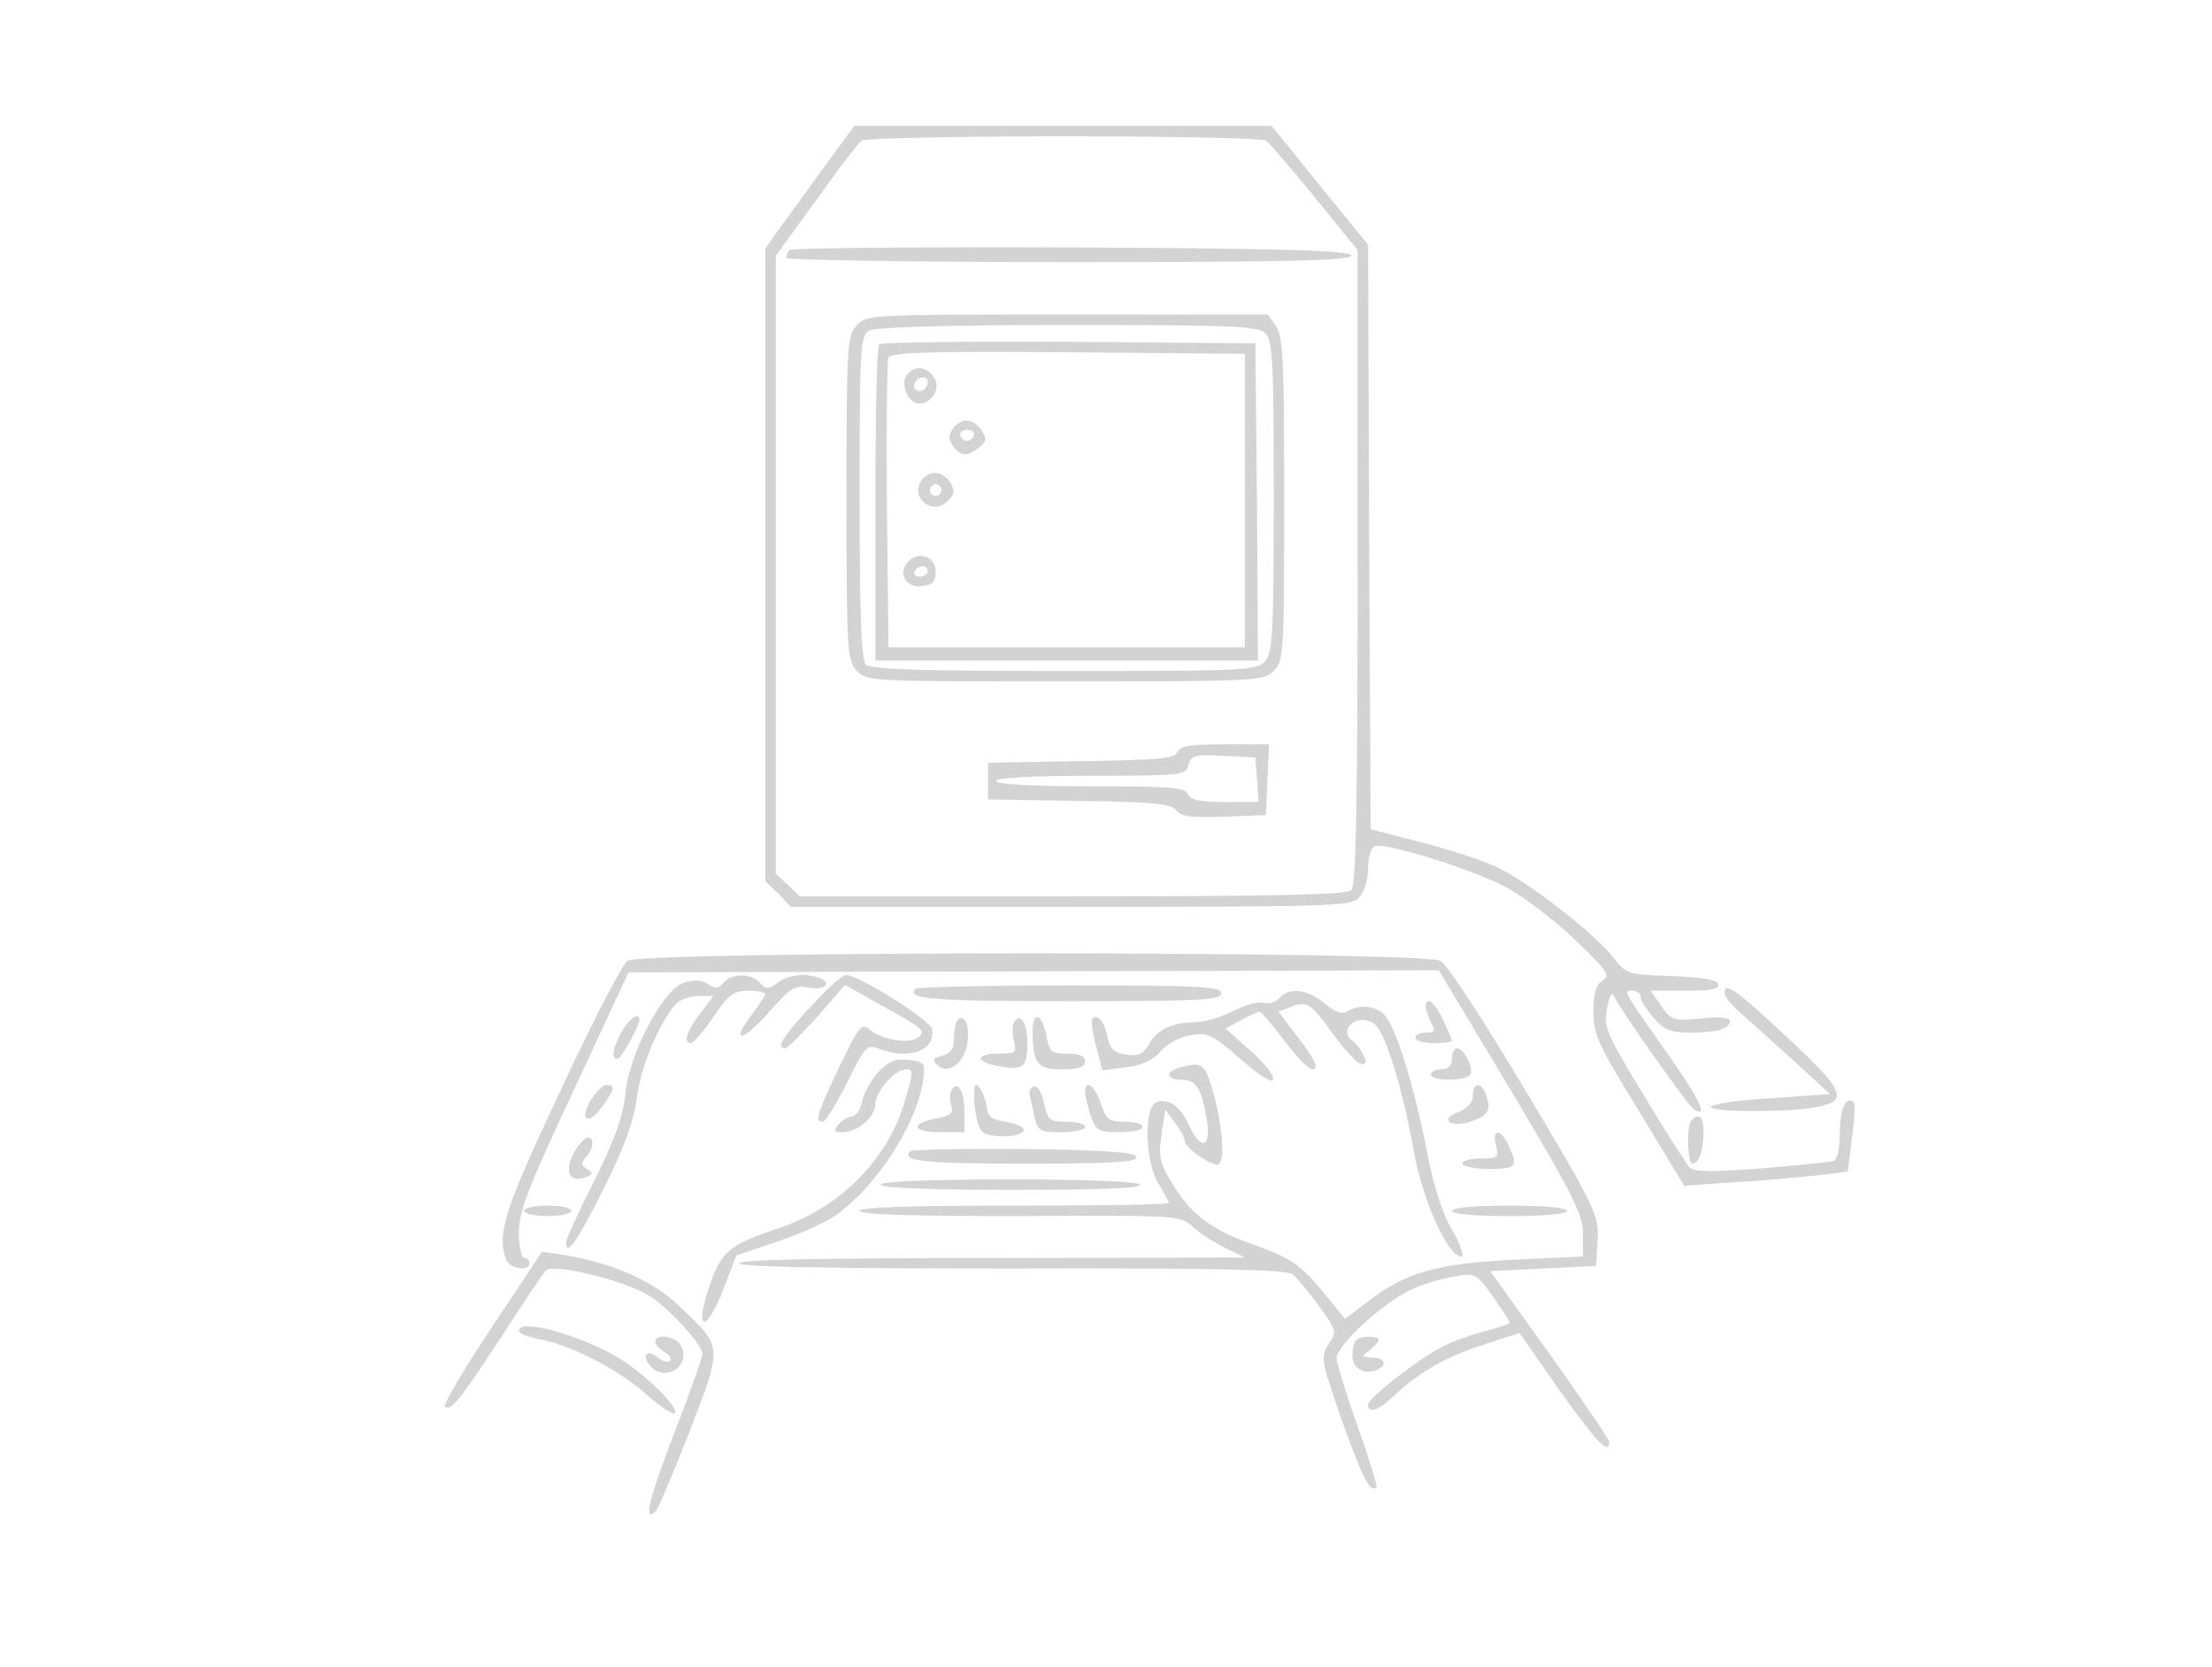<?xml version="1.0" standalone="no"?>
<!DOCTYPE svg PUBLIC "-//W3C//DTD SVG 20010904//EN"
 "http://www.w3.org/TR/2001/REC-SVG-20010904/DTD/svg10.dtd">
<svg version="1.0" xmlns="http://www.w3.org/2000/svg"
 width="422pt" height="318pt" viewBox="0 0 422 318"
 preserveAspectRatio="xMidYMid meet">

<g transform="translate(0,318) scale(0.1,-0.1)"
fill="#d3d3d3" stroke="none">
<path d="M1577 2868 c-29 -40 -67 -93 -85 -117 l-32 -45 0 -603 0 -604 25 -24
24 -25 534 0 c505 0 535 1 550 18 10 10 17 35 17 56 0 21 6 39 13 42 20 7 186
-44 251 -79 32 -17 91 -62 130 -99 62 -60 69 -69 54 -78 -13 -8 -18 -24 -18
-60 0 -44 9 -63 87 -190 l86 -142 101 7 c56 3 126 10 156 13 l55 7 8 63 c5 35
7 66 4 69 -15 14 -27 -13 -27 -58 0 -31 -5 -51 -12 -54 -7 -2 -69 -8 -138 -14
-94 -7 -128 -7 -137 2 -6 7 -46 69 -88 139 -71 117 -76 129 -69 164 4 24 9 33
13 24 9 -22 140 -208 152 -216 29 -18 14 15 -47 102 -90 128 -88 124 -69 124
8 0 15 -6 15 -12 0 -7 12 -25 25 -40 19 -23 33 -28 69 -28 51 0 76 7 76 22 0
7 -20 9 -55 5 -52 -5 -56 -4 -76 24 l-20 29 66 0 c49 0 66 3 63 13 -3 8 -33
13 -90 15 -83 3 -86 4 -109 34 -35 46 -166 148 -226 175 -28 13 -94 34 -145
47 l-93 24 -3 557 -2 558 -92 113 -92 114 -398 0 -398 0 -53 -72z m838 44 c6
-4 48 -53 93 -108 l82 -101 0 -605 c0 -456 -3 -607 -12 -616 -9 -9 -141 -12
-532 -12 l-520 0 -23 22 -23 21 0 590 0 589 77 106 c42 59 81 110 87 114 6 4
180 8 386 8 206 0 380 -4 385 -8z"/>
<path d="M1507 2703 c-4 -3 -7 -10 -7 -15 0 -4 243 -8 541 -8 428 0 540 3 537
13 -4 9 -121 13 -535 15 -291 1 -533 -1 -536 -5z"/>
<path d="M1634 2559 c-18 -20 -19 -40 -19 -329 0 -289 1 -309 19 -329 19 -21
26 -21 398 -21 365 0 379 1 398 20 19 19 20 33 20 328 0 262 -2 311 -16 330
l-15 22 -383 0 c-377 0 -383 0 -402 -21z m780 -15 c14 -13 16 -56 16 -311 0
-262 -2 -299 -17 -315 -15 -17 -40 -18 -383 -18 -271 0 -369 3 -378 12 -9 9
-12 94 -12 320 0 282 1 308 18 317 10 7 152 11 379 11 316 0 364 -2 377 -16z"/>
<path d="M1677 2523 c-4 -3 -7 -141 -7 -305 l0 -298 365 0 365 0 -2 303 -3
302 -356 3 c-195 1 -358 -1 -362 -5z m698 -298 l0 -280 -340 0 -340 0 -3 270
c-1 148 0 275 3 282 3 11 75 13 342 11 l338 -3 0 -280z"/>
<path d="M1731 2466 c-15 -17 1 -56 23 -56 23 0 41 30 29 48 -14 23 -37 26
-52 8z m39 -14 c0 -13 -12 -22 -22 -16 -10 6 -1 24 13 24 5 0 9 -4 9 -8z"/>
<path d="M1820 2365 c-10 -12 -11 -21 -4 -33 15 -22 27 -24 49 -8 16 12 18 18
9 33 -15 24 -38 27 -54 8z m38 -16 c-2 -6 -8 -10 -13 -10 -5 0 -11 4 -13 10
-2 6 4 11 13 11 9 0 15 -5 13 -11z"/>
<path d="M1760 2266 c-27 -33 18 -72 48 -42 13 13 14 20 6 34 -15 23 -38 26
-54 8z m34 -27 c-3 -5 -10 -7 -15 -3 -5 3 -7 10 -3 15 3 5 10 7 15 3 5 -3 7
-10 3 -15z"/>
<path d="M1731 2107 c-18 -23 -2 -49 28 -45 20 2 26 8 26 28 0 29 -34 40 -54
17z m39 -17 c0 -5 -7 -10 -16 -10 -8 0 -12 5 -9 10 3 6 10 10 16 10 5 0 9 -4
9 -10z"/>
<path d="M2246 1745 c-4 -12 -37 -15 -183 -17 l-178 -3 0 -35 0 -35 174 -3
c142 -2 176 -5 185 -18 9 -12 29 -14 91 -12 l80 3 3 68 3 67 -84 0 c-66 0 -86
-3 -91 -15z m152 -52 l3 -43 -64 0 c-48 0 -66 4 -71 15 -4 13 -35 15 -186 15
-113 0 -180 4 -180 10 0 6 67 10 181 10 174 0 181 1 186 20 5 19 12 21 67 18
l61 -3 3 -42z"/>
<path d="M1197 1347 c-10 -7 -67 -117 -127 -246 -108 -229 -123 -276 -104
-325 7 -17 44 -22 44 -6 0 6 -4 10 -10 10 -5 0 -10 22 -10 49 0 40 17 84 105
272 l104 224 773 2 773 2 138 -230 c119 -200 137 -236 137 -273 l0 -43 -127
-6 c-149 -7 -210 -24 -278 -76 l-49 -37 -41 50 c-45 55 -61 66 -148 97 -69 25
-109 57 -143 115 -22 37 -24 50 -18 90 l7 47 18 -24 c10 -13 19 -29 19 -35 0
-12 39 -41 61 -46 17 -4 13 69 -7 140 -15 52 -20 57 -61 46 -31 -8 -29 -24 2
-24 28 0 38 -18 48 -82 7 -48 -13 -52 -34 -6 -16 37 -40 54 -63 45 -24 -10
-22 -112 4 -155 11 -18 20 -35 20 -37 0 -3 -133 -5 -295 -5 -197 0 -295 -3
-295 -10 0 -7 100 -10 306 -10 297 2 307 1 328 -19 12 -12 40 -30 62 -41 l39
-19 -482 -1 c-325 0 -483 -3 -483 -10 0 -7 169 -10 521 -10 391 1 524 -2 535
-11 8 -6 30 -33 50 -60 34 -47 35 -49 19 -73 -16 -25 -15 -30 25 -146 40 -111
54 -139 66 -127 2 2 -14 55 -36 116 -22 62 -40 121 -40 130 0 25 91 108 143
131 24 11 61 22 83 25 38 7 41 5 72 -38 17 -25 32 -47 32 -50 0 -3 -21 -10
-46 -16 -26 -7 -63 -20 -84 -31 -46 -24 -140 -97 -140 -110 0 -17 20 -11 48
16 48 45 96 74 170 98 l71 23 76 -109 c69 -97 95 -125 95 -99 0 5 -51 80 -113
167 l-114 159 101 5 101 5 3 50 c2 48 -3 59 -138 285 -80 134 -149 240 -162
247 -34 19 -1527 19 -1551 0z"/>
<path d="M1380 1305 c-9 -11 -16 -12 -30 -2 -13 8 -27 8 -46 2 -40 -14 -104
-136 -111 -212 -4 -42 -20 -87 -59 -165 -30 -59 -54 -112 -54 -118 0 -29 21 1
72 103 40 80 58 131 63 173 7 58 42 141 73 177 8 9 28 17 44 17 l29 0 -25 -33
c-26 -34 -33 -57 -18 -57 5 0 24 22 43 50 29 43 39 50 67 50 17 0 32 -3 32 -6
0 -3 -12 -21 -26 -40 -43 -56 -17 -52 33 5 40 46 50 52 74 47 31 -6 49 8 23
18 -27 10 -59 7 -81 -9 -18 -13 -22 -13 -33 0 -16 19 -54 19 -70 0z"/>
<path d="M1546 1259 c-53 -57 -66 -79 -48 -79 4 0 31 27 61 60 l53 61 66 -37
c84 -46 91 -52 72 -64 -18 -12 -69 -3 -91 16 -15 13 -21 6 -58 -72 -43 -90
-47 -104 -32 -104 6 0 26 33 47 74 34 70 38 74 61 65 58 -22 109 -3 101 38 -3
17 -140 103 -164 103 -7 0 -37 -27 -68 -61z"/>
<path d="M1747 1294 c-20 -20 31 -24 294 -24 250 0 289 2 289 15 0 13 -39 15
-288 15 -159 0 -292 -3 -295 -6z"/>
<path d="M3290 1287 c0 -8 13 -25 29 -38 15 -13 60 -54 100 -90 l72 -66 -110
-8 c-61 -3 -113 -11 -117 -16 -6 -10 120 -12 189 -3 75 11 71 28 -35 127 -104
98 -128 115 -128 94z"/>
<path d="M2441 1276 c-7 -8 -20 -12 -30 -9 -10 3 -37 -5 -59 -16 -23 -12 -55
-21 -71 -21 -44 0 -75 -15 -89 -42 -11 -19 -19 -23 -43 -20 -24 3 -31 11 -36
33 -5 29 -19 46 -29 36 -3 -2 0 -26 7 -52 l12 -47 46 6 c31 4 52 14 66 31 11
13 36 27 56 30 33 6 41 2 95 -45 37 -32 60 -47 63 -39 2 7 -17 32 -44 55 l-47
42 30 16 c17 9 33 16 35 16 3 0 24 -25 47 -55 39 -51 60 -67 60 -46 0 4 -16
29 -36 55 l-35 46 23 9 c32 12 38 8 83 -54 22 -30 45 -55 53 -55 9 0 10 5 2
19 -5 11 -15 23 -20 26 -17 10 -11 32 10 38 10 3 25 0 33 -7 20 -16 53 -124
73 -236 15 -88 57 -188 85 -205 16 -11 10 15 -16 58 -14 25 -33 85 -44 147
-24 121 -57 227 -79 253 -16 18 -48 22 -71 8 -10 -7 -24 -2 -44 15 -32 27 -69
31 -86 10z"/>
<path d="M2720 1259 c0 -6 5 -19 10 -30 9 -16 7 -19 -10 -19 -11 0 -20 -4 -20
-10 0 -5 16 -10 35 -10 19 0 35 2 35 5 0 2 -8 20 -17 40 -16 34 -33 46 -33 24z"/>
<path d="M1185 1210 c-17 -32 -19 -50 -7 -50 7 0 42 63 42 75 0 16 -22 0 -35
-25z"/>
<path d="M1827 1234 c-4 -4 -7 -20 -7 -35 0 -19 -6 -28 -22 -33 -17 -4 -20 -8
-11 -17 20 -20 50 -1 58 38 6 34 -4 61 -18 47z"/>
<path d="M1935 1230 c-4 -6 -4 -22 -1 -36 6 -22 4 -24 -29 -24 -45 0 -45 -16
0 -24 47 -9 55 -2 55 44 0 39 -13 59 -25 40z"/>
<path d="M1970 1213 c0 -62 9 -73 56 -73 32 0 44 4 44 15 0 10 -10 15 -34 15
-31 0 -34 3 -40 35 -8 42 -26 47 -26 8z"/>
<path d="M2770 1160 c0 -13 -7 -20 -20 -20 -11 0 -20 -4 -20 -10 0 -13 67 -13
75 0 7 12 -12 50 -25 50 -6 0 -10 -9 -10 -20z"/>
<path d="M1676 1135 c-14 -15 -28 -40 -31 -56 -4 -16 -12 -29 -20 -29 -7 0
-18 -7 -25 -15 -10 -12 -9 -15 7 -15 29 0 63 29 63 54 0 23 37 66 58 66 15 0
15 -4 -3 -65 -34 -110 -124 -200 -242 -239 -90 -30 -106 -43 -128 -105 -32
-91 -9 -99 26 -8 l24 62 77 26 c42 14 91 36 110 49 82 57 161 181 170 266 3
26 0 29 -29 32 -25 3 -39 -3 -57 -23z"/>
<path d="M1127 1081 c-23 -39 -4 -49 22 -12 24 34 26 41 8 41 -7 0 -20 -13
-30 -29z"/>
<path d="M1815 1100 c-3 -6 -4 -19 0 -29 4 -15 -1 -20 -30 -25 -50 -10 -44
-26 10 -26 l45 0 0 39 c0 40 -13 61 -25 41z"/>
<path d="M1859 1105 c-3 -28 4 -72 14 -83 12 -15 83 -12 80 3 -1 6 -17 12 -35
15 -26 4 -34 10 -36 30 -4 26 -21 52 -23 35z"/>
<path d="M1967 1104 c-3 -3 -4 -11 -2 -17 2 -7 6 -24 9 -39 6 -26 10 -28 51
-28 25 0 45 5 45 10 0 6 -16 10 -35 10 -31 0 -36 3 -42 30 -6 31 -16 44 -26
34z"/>
<path d="M2070 1096 c0 -7 5 -27 11 -45 10 -28 15 -31 55 -31 24 0 44 5 44 10
0 6 -15 10 -34 10 -30 0 -36 4 -46 35 -11 34 -30 48 -30 21z"/>
<path d="M2810 1090 c0 -13 -10 -24 -27 -31 -39 -15 -16 -32 25 -18 32 11 38
23 26 53 -9 23 -24 20 -24 -4z"/>
<path d="M3227 1043 c-10 -10 -8 -83 2 -83 12 0 21 26 21 61 0 28 -9 37 -23
22z"/>
<path d="M2854 995 c6 -23 4 -25 -29 -25 -19 0 -35 -4 -35 -10 0 -5 23 -10 50
-10 53 0 57 4 38 45 -15 32 -32 33 -24 0z"/>
<path d="M1094 979 c-18 -35 -7 -56 23 -45 15 6 15 8 3 16 -12 7 -12 12 -2 22
6 6 12 18 12 25 0 23 -19 14 -36 -18z"/>
<path d="M1737 984 c-19 -19 23 -24 219 -24 168 0 215 3 212 13 -4 9 -57 13
-214 15 -116 1 -213 -1 -217 -4z"/>
<path d="M1680 920 c0 -6 90 -10 251 -10 164 0 248 3 244 10 -4 6 -98 10 -251
10 -156 0 -244 -4 -244 -10z"/>
<path d="M1000 870 c0 -5 20 -10 45 -10 25 0 45 5 45 10 0 6 -20 10 -45 10
-25 0 -45 -4 -45 -10z"/>
<path d="M2770 870 c0 -6 43 -10 110 -10 67 0 110 4 110 10 0 6 -43 10 -110
10 -67 0 -110 -4 -110 -10z"/>
<path d="M937 646 c-53 -80 -93 -147 -88 -150 12 -8 29 14 111 139 39 61 76
115 81 121 12 15 149 -18 196 -47 38 -23 103 -94 103 -112 0 -7 -24 -75 -54
-152 -49 -127 -59 -172 -35 -148 5 5 34 74 65 153 63 165 64 159 -21 239 -51
49 -128 82 -220 97 l-41 6 -97 -146z"/>
<path d="M990 641 c0 -5 18 -12 39 -16 58 -10 150 -57 204 -105 26 -23 51 -40
54 -36 9 8 -42 61 -92 96 -71 48 -205 88 -205 61z"/>
<path d="M1250 620 c0 -5 8 -13 17 -19 10 -5 15 -13 11 -17 -4 -4 -14 -1 -23
6 -20 17 -32 5 -15 -15 28 -34 80 -1 59 38 -10 18 -49 24 -49 7z"/>
<path d="M2587 623 c-4 -3 -7 -16 -7 -29 0 -24 21 -37 45 -28 23 9 18 24 -7
24 -21 1 -22 2 -5 14 9 7 17 16 17 20 0 8 -35 8 -43 -1z"/>
</g>
</svg>

